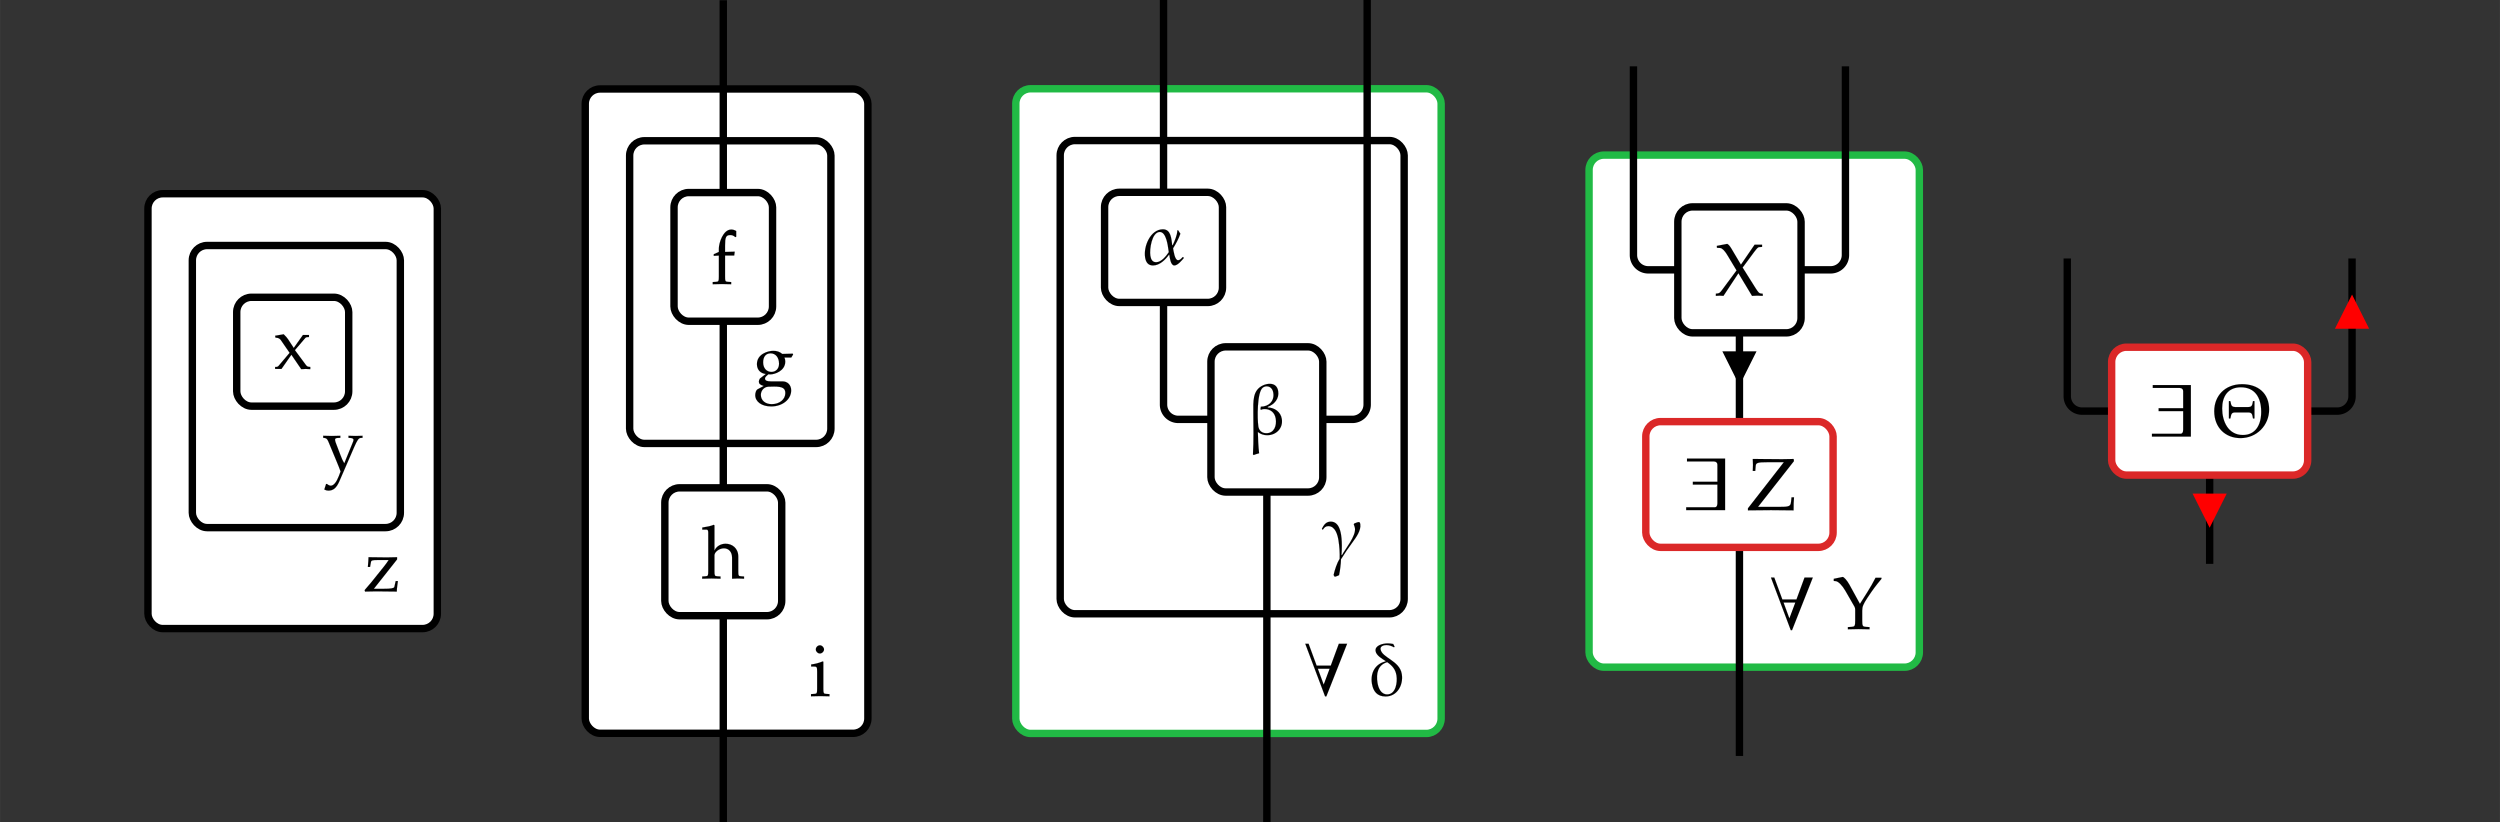 <?xml version="1.0" encoding="UTF-8" standalone="no"?>
<svg width="675" height="222" viewBox="0 -11116 33798 11116" xmlns="http://www.w3.org/2000/svg"><rect x="0" y="-11116" width="33798" height="11116" fill="#333333" stroke="none"/><g transform="translate(3957, -2618)"><g><rect x="-1957" y="-5879" width="3912" height="5879" rx="200" ry="200" fill="#FFFFFF" stroke="#000000" stroke-width="100"></rect><g transform="translate(956, -503)"><path d="M455 432l-314 -397h135c96 0 138 7 142 25l18 79h30l-6 -47c-7 -48 -9 -72 -9 -95l-276 3c-43 0 -49 0 -153 -3l-6 20l90 105l170 212c27 34 44 57 65 90h-143c-74 0 -92 -5 -96 -26l-12 -68h-30c6 69 7 81 9 132l248 -3c38 0 68 1 138 3v-30" fill="black" stroke="black" stroke-width="1" transform="translate(0, 0) scale(1, -1)"></path></g></g><g><rect x="-1357" y="-5179" width="2812" height="3814" rx="200" ry="200" fill="#FFFFFF" stroke="#000000" stroke-width="100"></rect><g transform="translate(400, -2148)"><path d="M297 86l119 292c4 10 6 19 6 26c0 14 -14 23 -42 25l-26 2v28c79 -3 79 -3 95 -3s16 0 95 3v-28l-28 -2c-25 -3 -44 -30 -84 -121l-203 -468c-38 -87 -81 -123 -148 -123c-19 0 -35 5 -54 15l24 75h13c17 -15 35 -23 51 -23c38 0 77 47 109 131l23 61 c-18 50 -28 74 -56 142l-109 262c-15 35 -27 46 -52 49l-18 2v28c97 -3 97 -3 116 -3s19 0 116 3v-28l-38 -2c-23 -1 -34 -9 -34 -23c0 -10 4 -25 10 -42l64 -168c18 -49 29 -72 51 -110" fill="black" stroke="black" stroke-width="1" transform="translate(0, 0) scale(1, -1)"></path></g></g><g><rect x="-757" y="-4479" width="1514" height="1472" rx="200" ry="200" fill="#FFFFFF" stroke="#000000" stroke-width="100"></rect><g transform="translate(-258, -3510)"><path d="M288 254l148 -200c11 -15 23 -23 35 -24l25 -3v-30c-52 3 -52 3 -62 3c-9 0 -9 0 -61 -3l-133 195l-134 -192h-86v27h17c10 0 23 6 30 15l149 176l-120 174c-10 14 -32 28 -50 29l-21 2l-5 26l116 20c34 -34 45 -47 60 -69l76 -116l124 175h82v-28h-14 c-17 0 -28 -4 -34 -11" fill="black" stroke="black" stroke-width="1" transform="translate(0, 0) scale(1, -1)"></path></g></g></g><g transform="translate(9778, -1202)"><g><rect x="-1866" y="-8711" width="3821" height="8711" rx="200" ry="200" fill="#FFFFFF" stroke="#000000" stroke-width="100"></rect><g transform="translate(1165, -503)"><path d="M188 465v-363c0 -63 3 -70 37 -72l46 -3v-30c-100 3 -100 3 -125 3s-25 0 -125 -3v30l46 3c34 2 37 9 37 72v225c0 66 -4 73 -44 73h-37v28c53 6 105 20 156 41zM142 687c28 0 55 -28 55 -56c0 -29 -27 -55 -56 -55s-55 26 -55 55c0 30 26 56 56 56" fill="black" stroke="black" stroke-width="1" transform="translate(0, 0) scale(1, -1)"></path></g></g><g><rect x="-1266" y="-8011" width="2721" height="4092" rx="200" ry="200" fill="#FFFFFF" stroke="#000000" stroke-width="100"></rect><g transform="translate(400, -4702)"><path d="M55 289c0 135 146 180 221 180c49 0 85 -12 122 -42l142 4l4 -12l-25 -41h-92c8 -21 11 -34 11 -54c0 -127 -143 -174 -204 -174c-8 0 -14 1 -24 2c-17 -17 -46 -34 -46 -57c0 -27 24 -39 76 -39h160c70 0 118 -50 118 -122c0 -122 -119 -217 -270 -217 c-127 0 -216 63 -216 154c0 31 14 68 28 76l87 47c-48 14 -66 30 -66 58c0 15 5 28 15 43l79 61c-74 8 -120 59 -120 133zM240 435c-64 0 -101 -45 -101 -122s45 -129 112 -129c61 0 103 45 103 110c0 85 -46 141 -114 141zM287 -14c-69 0 -97 -2 -113 -10 c-40 -17 -66 -58 -66 -103c0 -74 60 -125 147 -125c105 0 184 64 184 150c0 65 -39 88 -152 88" fill="black" stroke="black" stroke-width="1" transform="translate(0, 0) scale(1, -1)"></path></g></g><g><path d="M 0 -1590 V 1200" fill="none" stroke="black" stroke-width="100"></path></g><g><path d="M 0 -5571 V -3319" fill="none" stroke="black" stroke-width="100"></path></g><g><path d="M 0 -9911 V -7311" fill="none" stroke="black" stroke-width="100"></path></g><g><rect x="-790" y="-3319" width="1580" height="1729" rx="200" ry="200" fill="#FFFFFF" stroke="#000000" stroke-width="100"></rect><g transform="translate(-291, -2093)"><path d="M7 661v28c79 12 112 20 156 37l9 -8v-340c28 61 89 92 151 92c85 0 171 -58 171 -175v-193c0 -64 3 -70 37 -72l41 -3v-30c-69 3 -69 3 -83 3c-17 0 -18 0 -79 -3v284c0 77 -44 127 -111 127c-61 0 -127 -49 -127 -94v-212c0 -63 3 -70 37 -72l45 -3v-30 c-68 2 -95 3 -124 3s-56 -1 -124 -3v30l45 3c34 2 37 9 37 72v518c0 30 -7 41 -25 41h-56" fill="black" stroke="black" stroke-width="1" transform="translate(0, 0) scale(1, -1)"></path></g></g><g><rect x="-666" y="-7311" width="1332" height="1740" rx="200" ry="200" fill="#FFFFFF" stroke="#000000" stroke-width="100"></rect><g transform="translate(-166, -6074)"><path d="M341 717v-77l-12 -6c-24 21 -42 28 -69 28c-57 0 -70 -28 -70 -143v-85l131 4l-7 -53h-124v-283c0 -63 3 -70 37 -72l46 -3v-30c-100 3 -100 3 -125 3s-25 0 -125 -3v30l46 3c34 2 37 9 37 72v283l-69 -4v22l69 31v42v2c0 77 57 259 168 259c21 0 43 -6 67 -20" fill="black" stroke="black" stroke-width="1" transform="translate(0, 0) scale(1, -1)"></path></g></g></g><g transform="translate(17127, -1200)"><g><rect x="-3394" y="-8716" width="5750" height="8716" rx="200" ry="200" fill="#FFFFFF" stroke="#21BA45" stroke-width="100"></rect><g transform="translate(493, -516)"><path d="M592 697l-281 -712h-17l-268 712h45l109 -296h191l109 296h112zM355 359h-159l79 -214" fill="black" stroke="black" stroke-width="1" transform="translate(0, 0) scale(1, -1)"></path><path d="" fill="black" stroke="black" stroke-width="1" transform="translate(617, 0) scale(1, -1)"></path><path d="M465 287c24 -148 -62 -303 -219 -303c-113 0 -168 69 -185 176c-23 144 47 266 185 298v6c-47 29 -126 75 -135 133c-13 79 102 105 163 105c25 0 50 -3 75 -8c8 -13 14 -27 19 -39l-9 -6c-33 19 -68 30 -103 30s-85 -15 -78 -57c18 -116 258 -152 287 -335zM393 269 c-13 81 -54 130 -125 179c-127 -37 -152 -153 -131 -281c11 -68 46 -155 130 -155c118 0 141 162 126 257" fill="black" stroke="black" stroke-width="1" transform="translate(866, 0) scale(1, -1)"></path></g></g><g><rect x="-2794" y="-8016" width="4650" height="6398" rx="200" ry="200" fill="#FFFFFF" stroke="#000000" stroke-width="100"></rect><g transform="translate(775, -2391)"><path d="M88 473c88 0 171 -80 146 -450l6 -4c48 89 192 260 176 366c-3 16 -10 34 -16 50l4 11c16 7 47 21 64 21c16 0 18 -17 20 -29c13 -85 -61 -184 -105 -244c-54 -74 -108 -151 -156 -230c-2 -70 -12 -147 -26 -215c-19 -9 -38 -17 -58 -22c-5 8 -11 16 -16 24 c15 68 46 163 82 220c2 82 -2 165 -16 249c-11 70 -42 192 -137 192c-37 0 -54 -18 -73 -46l-6 -1c-3 3 -7 6 -8 12c25 49 54 96 119 96" fill="black" stroke="black" stroke-width="1" transform="translate(0, 0) scale(1, -1)"></path></g></g><g><path d="M 0 -3264 V 1200" fill="none" stroke="black" stroke-width="100"></path></g><g><path d="M 1356 -9916 V -4446 A 200 200 0 0 1 1156 -4246 H 756" fill="none" stroke="black" stroke-width="100"></path></g><g><path d="M -1397 -5827 V -4446 A 200 200 0 0 0 -1197 -4246 H -756" fill="none" stroke="black" stroke-width="100"></path></g><g><path d="M -1397 -9916 V -7316" fill="none" stroke="black" stroke-width="100"></path></g><g><rect x="-756" y="-5227" width="1512" height="1963" rx="200" ry="200" fill="#FFFFFF" stroke="#000000" stroke-width="100"></rect><g transform="translate(-256, -4047)"><path d="M458 205c20 -125 -76 -220 -197 -220c-44 0 -89 13 -127 44c3 -95 6 -191 17 -288c-26 -6 -50 -15 -74 -24l-9 10c11 186 6 375 5 562c0 150 -15 306 135 372c28 12 57 19 88 19c64 0 103 -36 113 -99c17 -102 -54 -181 -141 -212l1 -9c91 -2 174 -59 189 -155zM376 208 c-13 83 -70 131 -152 131c-17 0 -32 -3 -47 -10l-9 8c4 10 5 22 6 34c106 0 187 75 169 187c-7 48 -37 88 -89 88c-19 0 -37 -6 -52 -17c-80 -56 -77 -424 -61 -526c9 -58 51 -91 108 -91c106 0 142 103 127 196" fill="black" stroke="black" stroke-width="1" transform="translate(0, 0) scale(1, -1)"></path></g></g><g><rect x="-2194" y="-7316" width="1594" height="1489" rx="200" ry="200" fill="#FFFFFF" stroke="#000000" stroke-width="100"></rect><g transform="translate(-1694, -6343)"><path d="M562 97c5 -3 8 -6 9 -13c-26 -30 -82 -100 -128 -100c-51 0 -62 111 -68 144l-3 3c-48 -67 -126 -147 -218 -147c-68 0 -97 49 -106 109c-24 150 73 380 241 380c112 0 114 -136 125 -213l7 -3c26 58 61 134 63 202h11c11 -15 21 -31 30 -46c-25 -70 -60 -135 -99 -197 c6 -32 22 -161 67 -161c27 0 46 24 62 42h7zM368 164l-4 28c-9 60 -30 245 -117 245c-109 0 -142 -235 -128 -322c7 -45 25 -87 78 -87c71 0 137 85 171 136" fill="black" stroke="black" stroke-width="1" transform="translate(0, 0) scale(1, -1)"></path></g></g></g><g transform="translate(23516, -2096)"><g><rect x="-2033" y="-6923" width="4465" height="6923" rx="200" ry="200" fill="#FFFFFF" stroke="#21BA45" stroke-width="100"></rect><g transform="translate(400, -515)"><path d="M592 697l-281 -712h-17l-268 712h45l109 -296h191l109 296h112zM355 359h-159l79 -214" fill="black" stroke="black" stroke-width="1" transform="translate(0, 0) scale(1, -1)"></path><path d="" fill="black" stroke="black" stroke-width="1" transform="translate(617, 0) scale(1, -1)"></path><path d="M9 680l120 25c18 0 59 -46 91 -103l143 -261l103 163c39 62 70 116 108 190h80v-15c-81 -97 -114 -142 -188 -253c-58 -88 -72 -122 -72 -177v-129c0 -79 5 -87 51 -90l48 -3v-30c-59 2 -95 3 -147 3s-87 -1 -146 -3v30l48 3c46 3 51 11 51 90v142c0 16 -3 30 -9 40 l-124 216c-42 73 -94 125 -128 130l-29 3v29" fill="black" stroke="black" stroke-width="1" transform="translate(866, 0) scale(1, -1)"></path></g></g><g><path d="M 0 -1620 V 1200" fill="none" stroke="black" stroke-width="100"></path></g><g><path d="M 0 -4520 V -3320" fill="none" stroke="black" stroke-width="100"></path><polygon points="0,0 150,300 300,0" stroke="black" stroke-width="100" fill="black" transform="translate(-150, -4220)"></polygon></g><g><path d="M 1433 -8123 V -5572 A 200 200 0 0 1 1233 -5372 H 833" fill="none" stroke="black" stroke-width="100"></path></g><g><path d="M -1433 -8123 V -5572 A 200 200 0 0 0 -1233 -5372 H -833" fill="none" stroke="black" stroke-width="100"></path></g><g><rect x="-1266" y="-3320" width="2532" height="1700" rx="200" ry="200" fill="#FFFFFF" stroke="#DB2828" stroke-width="100"></rect><g transform="translate(-766, -2123)"><path d="M572 0h-526v39h388c19 0 34 16 34 53v253h-332v39h332v232c0 26 -20 42 -47 42h-364v39h515v-697" fill="black" stroke="black" stroke-width="1" transform="translate(0, 0) scale(1, -1)"></path><path d="" fill="black" stroke="black" stroke-width="1" transform="translate(617, 0) scale(1, -1)"></path><path d="M637 663l-486 -619h273c153 0 167 6 174 72l6 57h34c-5 -55 -6 -90 -6 -176l-305 3l-312 -3v28l485 623h-228c-122 0 -149 -8 -152 -47l-6 -71h-34c2 37 3 55 3 81s-1 44 -3 81l165 -1l232 -2l156 3" fill="black" stroke="black" stroke-width="1" transform="translate(866, 0) scale(1, -1)"></path></g></g><g><rect x="-833" y="-6223" width="1666" height="1703" rx="200" ry="200" fill="#FFFFFF" stroke="#000000" stroke-width="100"></rect><g transform="translate(-333, -5023)"><path d="M648 27v-30c-43 2 -66 3 -71 3c-12 0 -12 0 -74 -3l-184 306l-202 -306c-43 3 -43 3 -51 3s-8 0 -52 -3v30l26 3c22 3 34 14 59 48l195 263l-128 213c-33 55 -68 88 -92 90l-45 3l-2 26l141 27c19 -10 34 -27 57 -65l128 -216l185 270h101v-30l-41 -3 c-15 -2 -27 -14 -68 -68l-154 -208l176 -280c35 -54 47 -67 66 -70" fill="black" stroke="black" stroke-width="1" transform="translate(0, 0) scale(1, -1)"></path></g></g></g><g transform="translate(29873, -4693)"><g><path d="M 0 0 V 1200" fill="none" stroke="black" stroke-width="100"></path><polygon points="0,0 150,300 300,0" stroke="red" stroke-width="100" fill="red" transform="translate(-150, 300)"></polygon></g><g><path d="M 1925 -2929 V -1065 A 200 200 0 0 1 1725 -865 H 1325" fill="none" stroke="black" stroke-width="100"></path><polygon points="150,0 300,300 0,300" stroke="red" stroke-width="100" fill="red" transform="translate(1775, -2329)"></polygon></g><g><path d="M -1925 -2929 V -1065 A 200 200 0 0 0 -1725 -865 H -1325" fill="none" stroke="black" stroke-width="100"></path></g><g><rect x="-1325" y="-1729" width="2650" height="1729" rx="200" ry="200" fill="#FFFFFF" stroke="#DB2828" stroke-width="100"></rect><g transform="translate(-826, -520)"><path d="M572 0h-526v39h388c19 0 34 16 34 53v253h-332v39h332v232c0 26 -20 42 -47 42h-364v39h515v-697" fill="black" stroke="black" stroke-width="1" transform="translate(0, 0) scale(1, -1)"></path><path d="" fill="black" stroke="black" stroke-width="1" transform="translate(617, 0) scale(1, -1)"></path><path d="M764 367c0 -215 -168 -387 -387 -387c-203 0 -355 140 -355 364c0 206 144 365 376 365c214 0 366 -120 366 -342zM657 336c0 198 -89 331 -275 331c-174 0 -253 -122 -253 -286c0 -175 82 -359 280 -359c167 0 248 130 248 314zM238 481c14 -19 -2 -81 66 -81h178 c55 0 54 33 63 77l4 4h14l3 -4c-1 -76 -1 -152 0 -228l-3 -4h-14l-4 4c-9 45 -8 78 -63 78h-178c-54 0 -53 -33 -63 -78l-3 -4h-15l-3 4c1 76 1 152 0 228l3 4h15" fill="black" stroke="black" stroke-width="1" transform="translate(866, 0) scale(1, -1)"></path></g></g></g></svg>